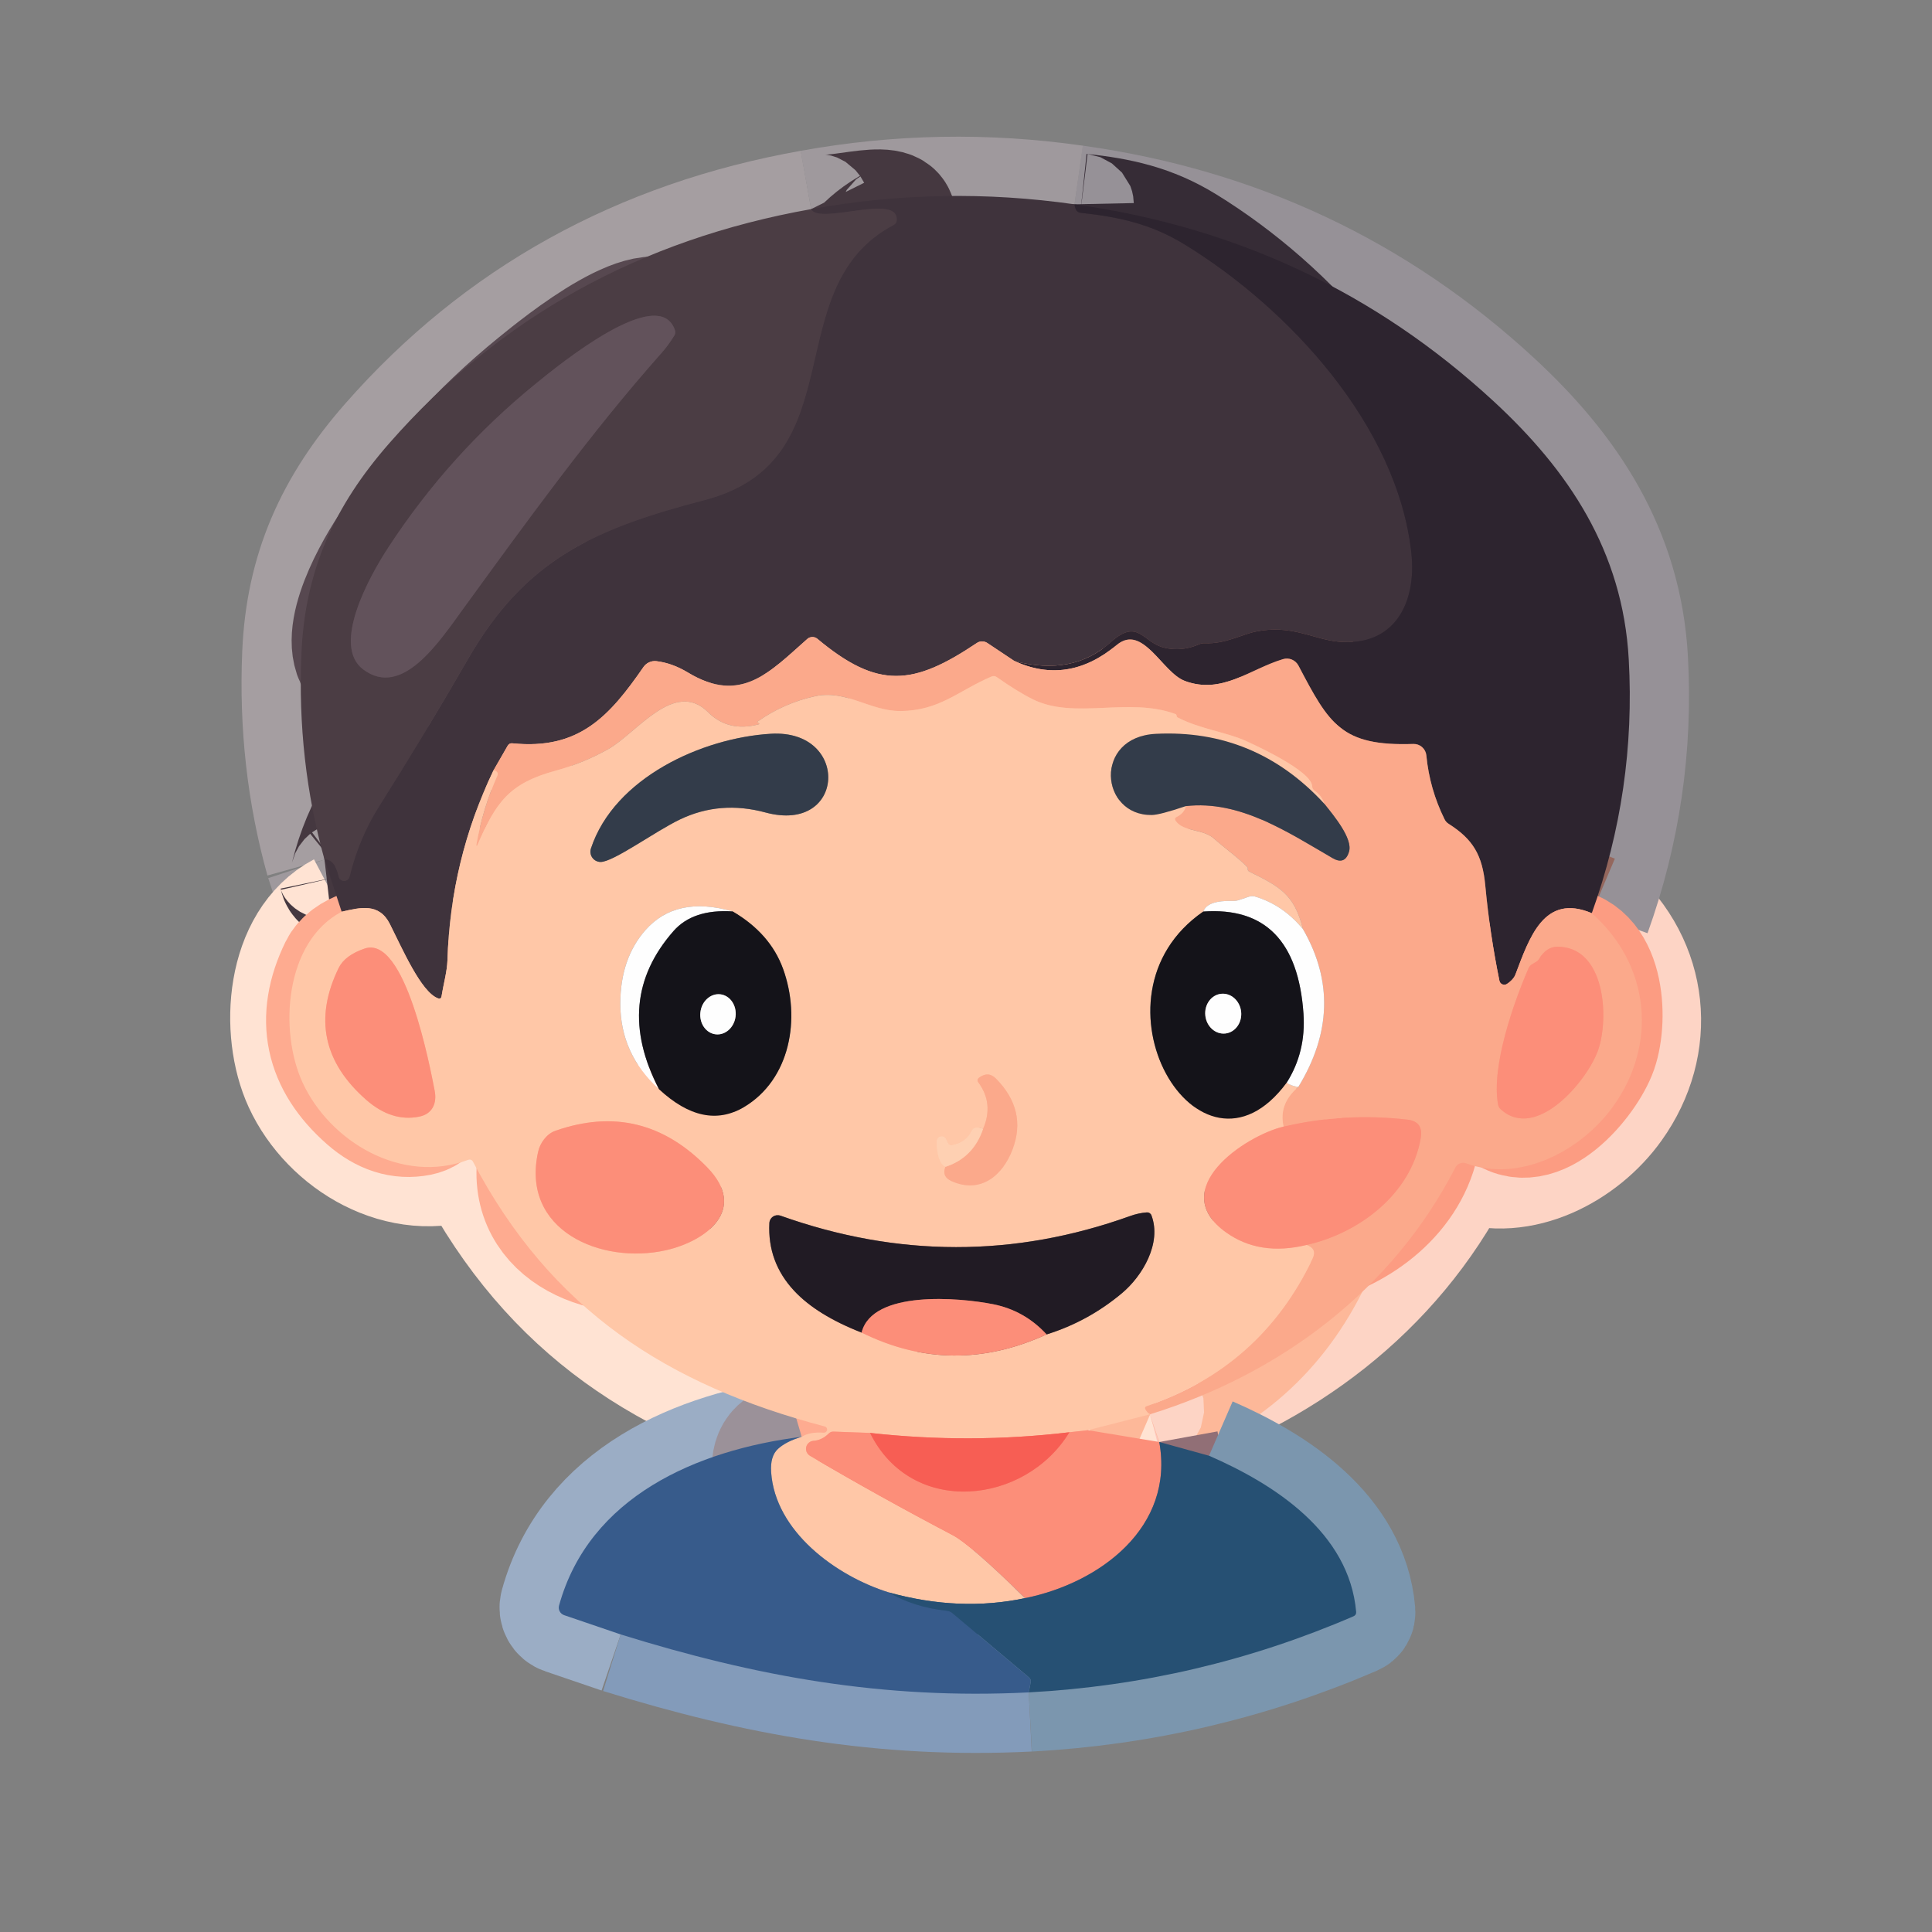 <svg width="53" height="53" viewBox="0 0 53 53" fill="none" xmlns="http://www.w3.org/2000/svg">
<rect x="0" y="0" width="53" height="53" fill="#808080" stroke="none"/>
<g id="Avatars">
<path id="Vector" d="M22.252 5.737C17.562 6.571 13.709 8.707 10.691 12.146C9.153 13.898 8.366 15.675 8.269 17.931C8.185 19.885 8.396 21.768 8.902 23.581" stroke="#A59EA1" stroke-width="3.25"/>
<path id="Vector_2" d="M8.902 23.581L9.373 25.011" stroke="#9F999D" stroke-width="3.25"/>
<path id="Vector_3" d="M9.372 25.011C7.806 25.838 7.65 28.285 8.301 29.699C9.046 31.314 11.018 32.504 12.848 31.816C12.871 31.808 12.896 31.808 12.919 31.817C12.942 31.825 12.961 31.842 12.972 31.863C15.12 35.944 18.31 37.996 22.626 39.132C22.647 39.137 22.665 39.15 22.677 39.168C22.688 39.186 22.693 39.208 22.689 39.229C22.686 39.251 22.674 39.27 22.657 39.283C22.64 39.297 22.618 39.304 22.597 39.303C22.343 39.284 22.142 39.322 21.992 39.415" stroke="#FFE3D3" stroke-width="3.25"/>
<path id="Vector_4" d="M21.993 39.415C19.111 39.777 16.162 41.059 15.337 44.041C15.321 44.096 15.327 44.154 15.354 44.204C15.38 44.254 15.425 44.291 15.478 44.309L17.027 44.837" stroke="#9BADC5" stroke-width="3.25"/>
<path id="Vector_5" d="M33.167 39.935L31.801 39.558" stroke="#92A7B9" stroke-width="3.25"/>
<path id="Vector_6" d="M31.802 39.557L29.849 39.234" stroke="#FDC6BC" stroke-width="3.25"/>
<path id="Vector_7" d="M29.849 39.234L31.553 38.797" stroke="#FFE3D3" stroke-width="3.25"/>
<path id="Vector_8" d="M31.553 38.797C35.128 37.689 38.198 35.391 39.927 32.026C39.953 31.975 39.998 31.935 40.051 31.914C40.105 31.893 40.164 31.892 40.218 31.912C41.706 32.462 43.395 31.555 44.259 30.344C45.474 28.646 45.27 26.467 43.667 25.052" stroke="#FDD4C5" stroke-width="3.25"/>
<path id="Vector_9" d="M43.667 25.051C44.476 22.8 44.814 20.479 44.681 18.087C44.517 15.116 43.023 12.903 40.984 11.018C37.748 8.028 33.913 6.224 29.477 5.605" stroke="#969197" stroke-width="3.25"/>
<path id="Vector_10" d="M29.477 5.605C27.058 5.259 24.649 5.303 22.251 5.737" stroke="#9F999D" stroke-width="3.25"/>
<path id="Vector_11" d="M29.478 5.605C29.479 5.652 29.493 5.701 29.519 5.753C29.529 5.776 29.546 5.796 29.567 5.81C29.588 5.825 29.612 5.834 29.637 5.837C30.695 5.949 31.587 6.144 32.512 6.715C35.365 8.468 38.337 11.678 38.718 15.173C38.867 16.544 38.248 17.753 36.709 17.602C36.011 17.534 35.432 17.125 34.447 17.326C34.074 17.402 33.597 17.672 33.056 17.645C33.003 17.642 32.952 17.652 32.902 17.672C32.581 17.813 32.26 17.845 31.938 17.768C31.342 17.627 31.228 16.934 30.464 17.622C29.774 18.244 28.896 18.414 27.829 18.134" stroke="#362C36" stroke-width="3.25"/>
<path id="Vector_12" d="M27.829 18.134L27.084 17.638C27.042 17.61 26.991 17.595 26.94 17.595C26.889 17.595 26.839 17.611 26.797 17.64C25.056 18.808 24.09 18.917 22.424 17.524C22.385 17.492 22.335 17.474 22.285 17.475C22.234 17.476 22.186 17.494 22.148 17.528C21.111 18.444 20.326 19.328 18.872 18.449C18.584 18.275 18.294 18.171 18.004 18.137C17.937 18.13 17.869 18.141 17.808 18.169C17.747 18.197 17.694 18.241 17.655 18.296C16.719 19.651 15.883 20.578 14.057 20.391C13.999 20.386 13.956 20.408 13.927 20.459L13.537 21.137" stroke="#9D6E64" stroke-width="3.25"/>
<path id="Vector_13" d="M13.536 21.137C12.751 22.773 12.331 24.508 12.275 26.342C12.265 26.654 12.163 27.011 12.114 27.325C12.105 27.388 12.07 27.408 12.012 27.385C11.55 27.211 11.037 26.025 10.694 25.346C10.4 24.764 9.891 24.892 9.373 25.011" stroke="#9F7D72" stroke-width="3.25"/>
<path id="Vector_14" d="M8.902 23.581C9.085 23.56 9.214 23.715 9.29 24.047C9.297 24.081 9.316 24.111 9.343 24.133C9.37 24.154 9.403 24.166 9.438 24.166C9.472 24.166 9.506 24.155 9.534 24.134C9.561 24.112 9.581 24.082 9.589 24.049C9.76 23.35 10.028 22.712 10.392 22.134C11.236 20.797 12.052 19.443 12.841 18.075C14.419 15.335 16.302 14.51 19.334 13.717C23.525 12.62 21.265 7.891 24.518 6.169C24.566 6.144 24.592 6.105 24.598 6.052C24.676 5.272 22.475 6.188 22.251 5.737" stroke="#453840" stroke-width="3.25"/>
<path id="Vector_15" d="M43.667 25.051C42.355 24.496 41.956 25.726 41.571 26.738C41.531 26.842 41.422 26.943 41.336 26.995C41.317 27.006 41.296 27.012 41.275 27.014C41.253 27.015 41.231 27.011 41.212 27.002C41.192 26.994 41.175 26.98 41.161 26.963C41.148 26.947 41.138 26.927 41.134 26.905C40.958 26.043 40.828 25.172 40.746 24.293C40.668 23.46 40.411 23.025 39.743 22.601C39.692 22.569 39.654 22.527 39.628 22.473C39.355 21.921 39.188 21.338 39.129 20.722C39.121 20.635 39.079 20.554 39.013 20.495C38.947 20.437 38.861 20.406 38.773 20.409C36.792 20.475 36.464 19.863 35.62 18.259C35.582 18.185 35.518 18.127 35.441 18.094C35.364 18.062 35.278 18.057 35.198 18.082C34.29 18.353 33.524 19.06 32.505 18.681C31.875 18.447 31.353 17.095 30.633 17.695C29.744 18.437 28.809 18.583 27.829 18.134" stroke="#94675D" stroke-width="3.25"/>
<path id="Vector_16" d="M36.333 22.053C35.07 20.68 33.529 20.04 31.708 20.131C29.988 20.217 30.179 22.378 31.597 22.358C31.744 22.356 32.056 22.274 32.533 22.113" stroke="#998279" stroke-width="3.25"/>
<path id="Vector_17" d="M35.746 25.492C35.381 25.047 34.943 24.748 34.432 24.595C34.375 24.579 34.319 24.58 34.263 24.598L33.986 24.691C33.934 24.708 33.881 24.716 33.827 24.715C33.354 24.701 33.081 24.798 33.01 25.006" stroke="#FFE3D3" stroke-width="3.25"/>
<path id="Vector_18" d="M33.01 25.006C29.624 27.339 32.898 32.947 35.297 29.701" stroke="#8A6D60" stroke-width="3.25"/>
<path id="Vector_19" d="M35.297 29.7C35.367 29.757 35.474 29.796 35.617 29.819" stroke="#FFE3D3" stroke-width="3.25"/>
<path id="Vector_20" d="M35.212 30.904C34.144 31.161 31.978 32.625 33.636 33.808C34.249 34.247 34.987 34.361 35.849 34.151" stroke="#FEAB90" stroke-width="3.25"/>
<path id="Vector_21" d="M29.848 39.234L29.336 39.291" stroke="#FEAB90" stroke-width="3.25"/>
<path id="Vector_22" d="M29.336 39.291C27.518 39.507 25.696 39.513 23.868 39.309" stroke="#FB937E" stroke-width="3.25"/>
<path id="Vector_23" d="M23.868 39.309L22.867 39.273C22.815 39.271 22.771 39.288 22.735 39.324C22.61 39.448 22.471 39.515 22.318 39.525C22.271 39.528 22.226 39.546 22.19 39.577C22.154 39.607 22.128 39.648 22.117 39.694C22.106 39.74 22.11 39.789 22.129 39.832C22.148 39.876 22.18 39.912 22.22 39.936C23.467 40.671 24.773 41.397 26.137 42.114C26.46 42.284 27.122 42.859 28.122 43.841" stroke="#FEAB90" stroke-width="3.25"/>
<path id="Vector_24" d="M28.123 43.841C26.923 44.096 25.676 44.043 24.38 43.684" stroke="#938C8D" stroke-width="3.25"/>
<path id="Vector_25" d="M24.38 43.684C22.934 43.232 21.263 42.011 21.154 40.383C21.135 40.093 21.197 39.881 21.341 39.748C21.491 39.61 21.708 39.499 21.993 39.415" stroke="#9B9199" stroke-width="3.25"/>
<path id="Vector_26" d="M31.553 38.797C31.502 38.775 31.458 38.731 31.423 38.666C31.398 38.621 31.41 38.59 31.458 38.573C33.545 37.867 35.062 36.519 36.008 34.53C36.099 34.338 36.036 34.223 35.849 34.151" stroke="#FDB899" stroke-width="3.25"/>
<path id="Vector_27" d="M35.849 34.151C37.294 33.826 38.711 32.749 38.974 31.225C39.028 30.92 38.908 30.751 38.617 30.716C37.476 30.582 36.341 30.645 35.212 30.905" stroke="#FC9C82" stroke-width="3.25"/>
<path id="Vector_28" d="M35.211 30.905C35.117 30.486 35.252 30.125 35.616 29.819" stroke="#FDB899" stroke-width="3.25"/>
<path id="Vector_29" d="M35.617 29.819C36.516 28.346 36.56 26.904 35.747 25.492" stroke="#FDD4C5" stroke-width="3.25"/>
<path id="Vector_30" d="M35.747 25.492C35.505 24.53 35.113 24.326 34.278 23.914C34.238 23.894 34.222 23.863 34.231 23.82C34.246 23.753 33.449 23.14 33.329 23.025C33.007 22.718 32.479 22.838 32.253 22.52C32.22 22.472 32.23 22.435 32.283 22.409C32.421 22.34 32.505 22.241 32.533 22.113" stroke="#FDB899" stroke-width="3.25"/>
<path id="Vector_31" d="M32.533 22.113C34.008 21.946 35.315 22.82 36.558 23.541C36.783 23.673 36.933 23.613 37.008 23.363C37.115 23.002 36.584 22.368 36.332 22.053" stroke="#97736B" stroke-width="3.25"/>
<path id="Vector_32" d="M36.331 22.053C36.287 21.906 36.197 21.785 36.063 21.691C36.021 21.662 35.999 21.621 35.996 21.567C35.979 21.145 34.41 20.43 34.152 20.315C33.648 20.089 32.912 19.996 32.304 19.681C32.293 19.674 32.285 19.666 32.282 19.655C32.28 19.649 32.279 19.643 32.279 19.637C32.275 19.61 32.264 19.593 32.244 19.587C30.953 19.115 29.483 19.747 28.344 19.189C28.062 19.05 27.728 18.845 27.343 18.574C27.298 18.543 27.25 18.538 27.199 18.56C26.282 18.951 25.779 19.499 24.698 19.505C23.867 19.509 23.213 18.914 22.368 19.098C21.8 19.22 21.273 19.451 20.788 19.79C20.775 19.797 20.775 19.807 20.787 19.817L20.821 19.847C20.834 19.858 20.832 19.865 20.816 19.869C20.261 20.018 19.799 19.908 19.428 19.54C18.502 18.616 17.465 20.115 16.682 20.553C16.228 20.808 15.748 21.004 15.244 21.142C13.97 21.486 13.604 22.005 13.092 23.192C13.092 23.194 13.091 23.196 13.09 23.197C13.088 23.199 13.087 23.2 13.085 23.201C13.084 23.201 13.082 23.202 13.08 23.202C13.079 23.202 13.077 23.202 13.075 23.201C13.073 23.201 13.072 23.2 13.07 23.199C13.069 23.198 13.068 23.196 13.067 23.195C13.066 23.193 13.066 23.192 13.066 23.19C13.065 23.188 13.066 23.186 13.066 23.184C13.184 22.514 13.377 21.879 13.643 21.28C13.666 21.228 13.654 21.186 13.607 21.153C13.588 21.139 13.564 21.134 13.536 21.137" stroke="#FDB899" stroke-width="3.25"/>
<path id="Vector_33" d="M23.868 39.309C25.01 41.626 28.127 41.28 29.336 39.291" stroke="#FA7667" stroke-width="3.25"/>
<path id="Vector_34" d="M31.801 39.558C32.225 41.888 30.186 43.422 28.122 43.841" stroke="#916F76" stroke-width="3.25"/>
<path id="Vector_35" d="M24.38 43.684C24.842 43.956 25.376 44.124 25.983 44.189C26.035 44.195 26.084 44.216 26.124 44.249L28.227 46.017C28.269 46.052 28.285 46.097 28.274 46.152L28.222 46.427" stroke="#2F567F" stroke-width="3.25"/>
<path id="Vector_36" d="M28.221 46.426C24.229 46.626 20.74 45.991 17.027 44.837" stroke="#839BBA" stroke-width="3.25"/>
<path id="Vector_37" d="M35.296 29.701C35.652 29.14 35.805 28.51 35.758 27.809C35.621 25.82 34.705 24.886 33.01 25.006" stroke="#89898C" stroke-width="3.25"/>
<path id="Vector_38" d="M33.167 39.935C34.956 40.713 37.012 42.036 37.202 44.218C37.206 44.276 37.182 44.316 37.129 44.339C34.289 45.564 31.32 46.26 28.221 46.427" stroke="#7B96AE" stroke-width="3.25"/>
<path id="Vector_39" d="M9.958 18.36C11.031 19.175 12.056 17.594 12.713 16.692C14.439 14.32 16.194 11.884 18.142 9.689C18.267 9.55 18.386 9.388 18.5 9.203C18.512 9.182 18.52 9.159 18.523 9.135C18.527 9.111 18.524 9.087 18.517 9.063C18.087 7.753 15.313 10.025 14.707 10.518C13.123 11.803 11.77 13.306 10.648 15.025C10.111 15.846 9.099 17.705 9.958 18.36Z" stroke="#574850" stroke-width="3.25"/>
<path id="Vector_40" d="M42.143 26.384L42.026 26.454C41.985 26.478 41.953 26.515 41.934 26.558C41.535 27.474 40.902 29.25 41.097 30.303C41.106 30.354 41.13 30.397 41.168 30.43C42.148 31.322 43.552 29.637 43.841 28.808C44.148 27.926 44.04 25.973 42.725 25.971C42.522 25.971 42.353 26.084 42.218 26.309C42.2 26.34 42.174 26.366 42.143 26.384Z" stroke="#FC9C82" stroke-width="3.25"/>
<path id="Vector_41" d="M16.471 23.646C16.82 23.654 17.972 22.804 18.66 22.477C19.393 22.127 20.173 22.064 21.001 22.289C23.206 22.885 23.33 20.001 21.149 20.129C19.258 20.241 16.851 21.338 16.211 23.277C16.197 23.319 16.193 23.363 16.2 23.406C16.206 23.45 16.223 23.491 16.248 23.527C16.273 23.562 16.306 23.592 16.345 23.613C16.384 23.633 16.427 23.645 16.471 23.646Z" stroke="#998279" stroke-width="3.25"/>
<path id="Vector_42" d="M18.077 29.879C18.898 30.641 19.674 30.805 20.406 30.372C21.68 29.614 21.977 27.939 21.481 26.576C21.245 25.928 20.784 25.404 20.099 25.003" stroke="#8A6D60" stroke-width="3.25"/>
<path id="Vector_43" d="M20.098 25.003C19.066 24.706 18.268 24.878 17.704 25.518C17.246 26.04 17.017 26.713 17.017 27.536C17.017 28.454 17.37 29.235 18.076 29.879" stroke="#FFE3D3" stroke-width="3.25"/>
<path id="Vector_44" d="M20.099 25.003C19.374 24.956 18.833 25.136 18.477 25.541C17.365 26.805 17.232 28.251 18.077 29.879" stroke="#89898C" stroke-width="3.25"/>
<path id="Vector_45" d="M10.047 30.172C10.512 30.579 10.995 30.733 11.497 30.633C11.863 30.562 11.992 30.263 11.924 29.92C11.797 29.275 11.118 25.638 10.002 26.022C9.64 26.146 9.403 26.324 9.29 26.555C8.618 27.935 8.871 29.141 10.047 30.172Z" stroke="#FEAB90" stroke-width="3.25"/>
<path id="Vector_46" d="M26.968 30.97C26.914 30.939 26.849 30.927 26.772 30.932C26.719 30.937 26.681 30.963 26.658 31.01C26.552 31.23 26.373 31.364 26.12 31.41C26.067 31.421 26.029 31.402 26.006 31.353L25.956 31.249C25.943 31.221 25.921 31.197 25.892 31.183C25.864 31.17 25.831 31.166 25.801 31.174C25.77 31.181 25.742 31.199 25.723 31.224C25.704 31.25 25.694 31.281 25.695 31.313C25.701 31.695 25.781 31.927 25.935 32.01" stroke="#FFCCAD" stroke-width="3.25"/>
<path id="Vector_47" d="M25.935 32.01C25.864 32.189 25.921 32.319 26.104 32.402C26.895 32.756 27.506 32.257 27.779 31.527C28.047 30.814 27.894 30.168 27.322 29.589C27.179 29.444 27.021 29.438 26.848 29.572C26.831 29.585 26.82 29.604 26.817 29.624C26.814 29.645 26.819 29.666 26.832 29.683C27.124 30.075 27.17 30.504 26.968 30.97" stroke="#FDB899" stroke-width="3.25"/>
<path id="Vector_48" d="M25.935 32.01C26.446 31.844 26.79 31.497 26.969 30.97" stroke="#FDBD9F" stroke-width="3.25"/>
<path id="Vector_49" d="M14.765 31.587C14.272 33.761 16.499 34.697 18.268 34.297C19.347 34.054 20.538 33.197 19.404 32.027C18.212 30.799 16.823 30.463 15.234 31.021C14.992 31.106 14.817 31.358 14.765 31.587Z" stroke="#FEAB90" stroke-width="3.25"/>
<path id="Vector_50" d="M23.636 36.556C25.297 37.378 26.989 37.395 28.71 36.606" stroke="#FEAB90" stroke-width="3.25"/>
<path id="Vector_51" d="M28.711 36.607C29.47 36.371 30.158 35.995 30.774 35.479C31.34 35.008 31.876 34.104 31.587 33.339C31.578 33.314 31.56 33.293 31.538 33.279C31.515 33.264 31.488 33.258 31.462 33.259C31.306 33.271 31.155 33.304 31.008 33.357C27.83 34.5 24.631 34.497 21.411 33.349C21.377 33.337 21.341 33.333 21.306 33.337C21.27 33.342 21.236 33.354 21.207 33.374C21.177 33.394 21.152 33.421 21.135 33.452C21.117 33.483 21.107 33.518 21.106 33.553C21.07 34.268 21.298 34.889 21.79 35.414C22.202 35.855 22.818 36.236 23.636 36.556" stroke="#907166" stroke-width="3.25"/>
<path id="Vector_52" d="M28.71 36.607C28.306 36.168 27.817 35.892 27.241 35.778C26.315 35.594 23.927 35.386 23.636 36.556" stroke="#8F554F" stroke-width="3.25"/>
<path id="Vector_53" d="M33.612 28.352C33.742 28.339 33.862 28.269 33.944 28.157C34.025 28.046 34.063 27.902 34.048 27.757C34.034 27.613 33.968 27.48 33.865 27.387C33.763 27.294 33.632 27.249 33.502 27.262C33.371 27.276 33.252 27.346 33.17 27.457C33.088 27.569 33.051 27.713 33.065 27.857C33.08 28.002 33.146 28.135 33.248 28.228C33.351 28.321 33.482 28.365 33.612 28.352Z" stroke="#89898C" stroke-width="3.25"/>
<path id="Vector_54" d="M19.632 28.374C19.695 28.381 19.76 28.375 19.822 28.354C19.884 28.333 19.941 28.299 19.992 28.253C20.043 28.208 20.086 28.151 20.118 28.088C20.15 28.024 20.171 27.954 20.179 27.882C20.196 27.736 20.162 27.591 20.083 27.477C20.005 27.364 19.889 27.292 19.761 27.277C19.698 27.269 19.633 27.276 19.572 27.297C19.51 27.317 19.452 27.352 19.401 27.397C19.35 27.443 19.308 27.499 19.275 27.563C19.243 27.627 19.223 27.697 19.214 27.769C19.197 27.914 19.231 28.06 19.31 28.173C19.388 28.287 19.504 28.359 19.632 28.374Z" stroke="#89898C" stroke-width="3.25"/>
<path id="Vector_55" d="M29.477 5.605C29.479 5.652 29.492 5.701 29.518 5.753C29.529 5.776 29.546 5.796 29.566 5.81C29.587 5.825 29.611 5.834 29.637 5.837C30.695 5.949 31.587 6.144 32.511 6.715C35.365 8.468 38.337 11.678 38.717 15.173C38.867 16.544 38.248 17.753 36.709 17.602C36.01 17.534 35.431 17.125 34.447 17.326C34.073 17.402 33.597 17.672 33.056 17.645C33.003 17.642 32.951 17.652 32.901 17.672C32.581 17.813 32.26 17.845 31.938 17.768C31.341 17.627 31.228 16.934 30.464 17.622C29.774 18.244 28.895 18.414 27.828 18.134L27.084 17.638C27.041 17.61 26.991 17.595 26.939 17.595C26.888 17.595 26.838 17.611 26.796 17.64C25.056 18.808 24.089 18.917 22.423 17.524C22.384 17.492 22.335 17.474 22.284 17.475C22.234 17.475 22.185 17.494 22.147 17.528C21.11 18.444 20.326 19.328 18.871 18.449C18.583 18.275 18.294 18.171 18.003 18.137C17.936 18.13 17.869 18.141 17.807 18.169C17.746 18.197 17.693 18.241 17.654 18.296C16.718 19.651 15.883 20.578 14.056 20.391C13.999 20.385 13.956 20.408 13.926 20.459L13.536 21.137C12.751 22.773 12.331 24.508 12.275 26.342C12.265 26.654 12.163 27.011 12.114 27.325C12.105 27.388 12.07 27.408 12.012 27.385C11.55 27.211 11.037 26.025 10.694 25.346C10.4 24.764 9.891 24.892 9.373 25.011L8.902 23.581C9.085 23.56 9.214 23.716 9.29 24.047C9.297 24.081 9.316 24.111 9.343 24.133C9.37 24.154 9.403 24.166 9.438 24.166C9.472 24.167 9.506 24.155 9.534 24.134C9.561 24.112 9.581 24.082 9.589 24.049C9.76 23.35 10.028 22.712 10.392 22.134C11.236 20.797 12.052 19.444 12.841 18.075C14.419 15.335 16.302 14.51 19.334 13.717C23.525 12.62 21.265 7.891 24.518 6.169C24.566 6.144 24.592 6.105 24.598 6.052C24.676 5.272 22.475 6.188 22.251 5.737C24.65 5.303 27.058 5.259 29.477 5.605Z" fill="#3F333C"/>
<path id="Vector_56" d="M29.478 5.605C33.913 6.224 37.749 8.028 40.985 11.018C43.024 12.903 44.517 15.116 44.681 18.087C44.815 20.479 44.477 22.8 43.667 25.051C42.355 24.496 41.956 25.726 41.571 26.738C41.531 26.842 41.422 26.943 41.336 26.995C41.317 27.006 41.296 27.012 41.275 27.014C41.253 27.015 41.231 27.011 41.212 27.002C41.192 26.994 41.175 26.98 41.161 26.963C41.148 26.947 41.138 26.927 41.134 26.905C40.958 26.043 40.828 25.172 40.746 24.293C40.668 23.46 40.411 23.025 39.743 22.601C39.692 22.569 39.654 22.527 39.628 22.473C39.355 21.921 39.188 21.338 39.129 20.722C39.121 20.635 39.079 20.554 39.013 20.495C38.947 20.437 38.861 20.406 38.773 20.409C36.792 20.475 36.464 19.863 35.62 18.259C35.582 18.185 35.518 18.127 35.441 18.094C35.364 18.062 35.278 18.057 35.198 18.082C34.29 18.353 33.524 19.06 32.505 18.681C31.875 18.447 31.353 17.095 30.633 17.695C29.744 18.437 28.809 18.583 27.829 18.134C28.896 18.414 29.774 18.244 30.464 17.622C31.228 16.934 31.342 17.627 31.938 17.768C32.26 17.845 32.581 17.813 32.902 17.672C32.952 17.652 33.003 17.642 33.056 17.645C33.597 17.672 34.074 17.402 34.447 17.326C35.432 17.125 36.011 17.534 36.709 17.602C38.248 17.753 38.867 16.544 38.718 15.173C38.337 11.678 35.365 8.468 32.512 6.715C31.587 6.144 30.695 5.949 29.637 5.837C29.612 5.834 29.588 5.825 29.567 5.81C29.546 5.796 29.529 5.776 29.519 5.753C29.493 5.701 29.479 5.652 29.478 5.605Z" fill="#2D242F"/>
<path id="Vector_57" d="M22.252 5.737C22.476 6.188 24.676 5.272 24.598 6.052C24.593 6.105 24.566 6.144 24.519 6.169C21.265 7.891 23.526 12.62 19.335 13.717C16.303 14.51 14.419 15.335 12.841 18.075C12.053 19.443 11.236 20.797 10.392 22.134C10.028 22.712 9.761 23.35 9.59 24.049C9.581 24.082 9.562 24.112 9.534 24.134C9.507 24.155 9.473 24.166 9.438 24.166C9.404 24.166 9.37 24.154 9.343 24.133C9.317 24.111 9.298 24.081 9.291 24.047C9.215 23.715 9.085 23.56 8.902 23.581C8.396 21.768 8.185 19.885 8.269 17.93C8.366 15.675 9.153 13.897 10.691 12.146C13.709 8.707 17.562 6.571 22.252 5.737ZM9.959 18.36C11.031 19.175 12.056 17.594 12.713 16.692C14.439 14.32 16.194 11.884 18.142 9.689C18.267 9.55 18.386 9.388 18.5 9.203C18.512 9.182 18.52 9.159 18.524 9.135C18.527 9.111 18.525 9.086 18.517 9.063C18.087 7.753 15.313 10.025 14.707 10.517C13.123 11.803 11.77 13.306 10.648 15.025C10.111 15.846 9.099 17.705 9.959 18.36Z" fill="#4B3D44"/>
<path id="Vector_58" d="M9.958 18.36C9.099 17.705 10.111 15.846 10.648 15.025C11.77 13.306 13.123 11.803 14.707 10.518C15.313 10.025 18.087 7.753 18.517 9.063C18.524 9.087 18.527 9.111 18.523 9.135C18.52 9.159 18.512 9.182 18.5 9.203C18.386 9.388 18.267 9.55 18.142 9.689C16.194 11.884 14.439 14.32 12.713 16.692C12.056 17.594 11.031 19.175 9.958 18.36Z" fill="#62525B"/>
<path id="Vector_59" d="M27.828 18.134C28.808 18.583 29.743 18.437 30.632 17.695C31.352 17.095 31.874 18.447 32.504 18.681C33.523 19.06 34.289 18.353 35.197 18.082C35.277 18.058 35.363 18.062 35.44 18.094C35.517 18.127 35.581 18.185 35.62 18.259C36.463 19.863 36.791 20.475 38.772 20.409C38.86 20.406 38.946 20.437 39.012 20.496C39.078 20.554 39.12 20.635 39.128 20.722C39.188 21.338 39.354 21.921 39.627 22.473C39.653 22.527 39.691 22.57 39.742 22.601C40.41 23.025 40.667 23.46 40.745 24.293C40.827 25.172 40.957 26.043 41.133 26.905C41.137 26.927 41.147 26.947 41.16 26.963C41.174 26.98 41.191 26.994 41.211 27.002C41.23 27.011 41.252 27.015 41.274 27.014C41.295 27.012 41.316 27.006 41.335 26.995C41.421 26.943 41.53 26.842 41.57 26.738C41.955 25.726 42.353 24.496 43.666 25.051C45.269 26.467 45.474 28.646 44.258 30.344C43.394 31.555 41.705 32.461 40.217 31.912C40.163 31.892 40.104 31.893 40.05 31.914C39.997 31.935 39.952 31.975 39.926 32.026C38.197 35.391 35.127 37.689 31.552 38.797C31.501 38.775 31.458 38.731 31.422 38.666C31.397 38.621 31.409 38.59 31.458 38.573C33.544 37.867 35.061 36.519 36.008 34.53C36.099 34.338 36.035 34.223 35.849 34.151C37.293 33.826 38.71 32.749 38.974 31.225C39.027 30.92 38.907 30.751 38.616 30.716C37.475 30.582 36.34 30.645 35.212 30.905C35.117 30.486 35.252 30.125 35.616 29.819C36.516 28.346 36.559 26.903 35.746 25.492C35.504 24.53 35.112 24.327 34.277 23.914C34.237 23.894 34.221 23.863 34.23 23.82C34.245 23.753 33.449 23.14 33.328 23.025C33.007 22.718 32.478 22.838 32.252 22.52C32.219 22.472 32.229 22.435 32.282 22.409C32.42 22.34 32.504 22.241 32.532 22.113C34.008 21.946 35.314 22.82 36.557 23.542C36.782 23.673 36.932 23.613 37.007 23.363C37.114 23.002 36.583 22.369 36.331 22.053C36.287 21.906 36.197 21.785 36.063 21.691C36.021 21.662 35.999 21.62 35.996 21.567C35.979 21.145 34.41 20.43 34.152 20.314C33.648 20.089 32.912 19.996 32.304 19.681C32.293 19.674 32.285 19.666 32.282 19.655C32.28 19.649 32.279 19.643 32.279 19.637C32.275 19.61 32.264 19.593 32.244 19.587C30.953 19.115 29.483 19.747 28.344 19.188C28.062 19.05 27.728 18.845 27.343 18.574C27.298 18.543 27.25 18.538 27.199 18.559C26.282 18.951 25.779 19.499 24.698 19.505C23.867 19.509 23.213 18.914 22.368 19.097C21.8 19.22 21.273 19.451 20.788 19.79C20.775 19.797 20.775 19.806 20.787 19.817L20.821 19.846C20.834 19.857 20.832 19.865 20.816 19.869C20.261 20.018 19.799 19.908 19.428 19.539C18.502 18.616 17.465 20.115 16.682 20.553C16.228 20.808 15.748 21.004 15.244 21.142C13.97 21.486 13.604 22.005 13.092 23.192C13.092 23.194 13.091 23.196 13.09 23.197C13.088 23.198 13.087 23.2 13.085 23.2C13.084 23.201 13.082 23.202 13.08 23.202C13.079 23.202 13.077 23.202 13.075 23.201C13.073 23.201 13.072 23.2 13.07 23.199C13.069 23.198 13.068 23.196 13.067 23.195C13.066 23.193 13.066 23.191 13.066 23.19C13.065 23.188 13.066 23.186 13.066 23.184C13.184 22.514 13.377 21.879 13.643 21.28C13.666 21.228 13.654 21.186 13.607 21.153C13.588 21.139 13.564 21.134 13.536 21.137L13.926 20.459C13.955 20.408 13.998 20.386 14.056 20.391C15.882 20.578 16.718 19.651 17.654 18.296C17.692 18.241 17.745 18.197 17.807 18.169C17.868 18.141 17.936 18.13 18.003 18.137C18.293 18.171 18.582 18.275 18.871 18.449C20.325 19.328 21.11 18.444 22.147 17.528C22.184 17.494 22.233 17.476 22.284 17.475C22.334 17.474 22.384 17.492 22.423 17.524C24.088 18.917 25.055 18.808 26.796 17.64C26.838 17.611 26.888 17.595 26.939 17.595C26.99 17.595 27.041 17.61 27.083 17.638L27.828 18.134ZM42.142 26.384L42.025 26.454C41.984 26.478 41.952 26.515 41.933 26.558C41.535 27.474 40.901 29.25 41.096 30.303C41.105 30.354 41.129 30.397 41.167 30.43C42.147 31.322 43.551 29.637 43.84 28.808C44.148 27.926 44.039 25.973 42.724 25.971C42.522 25.971 42.352 26.084 42.217 26.309C42.199 26.34 42.173 26.366 42.142 26.384Z" fill="#FBA98B"/>
<path id="Vector_60" d="M36.331 22.053C35.069 20.681 33.527 20.04 31.706 20.131C29.987 20.217 30.177 22.378 31.596 22.359C31.742 22.357 32.054 22.275 32.532 22.113C32.504 22.241 32.42 22.34 32.282 22.409C32.228 22.435 32.219 22.472 32.252 22.52C32.478 22.838 33.006 22.718 33.328 23.025C33.448 23.14 34.245 23.753 34.23 23.82C34.221 23.863 34.237 23.895 34.277 23.914C35.112 24.327 35.504 24.53 35.746 25.492C35.381 25.047 34.943 24.748 34.431 24.595C34.375 24.579 34.319 24.58 34.263 24.598L33.986 24.691C33.934 24.708 33.881 24.716 33.827 24.715C33.354 24.701 33.081 24.798 33.01 25.006C29.623 27.34 32.898 32.947 35.296 29.701C35.366 29.757 35.473 29.797 35.616 29.819C35.252 30.125 35.117 30.487 35.212 30.905C34.144 31.162 31.978 32.626 33.635 33.809C34.248 34.247 34.986 34.362 35.849 34.151C36.035 34.223 36.099 34.338 36.008 34.53C35.061 36.519 33.544 37.867 31.458 38.573C31.409 38.59 31.397 38.621 31.422 38.666C31.458 38.731 31.501 38.775 31.552 38.797L29.847 39.234L29.335 39.291C27.518 39.507 25.695 39.513 23.867 39.309L22.866 39.273C22.814 39.271 22.77 39.288 22.735 39.324C22.609 39.449 22.47 39.516 22.317 39.525C22.27 39.529 22.225 39.547 22.189 39.577C22.153 39.608 22.127 39.649 22.116 39.695C22.105 39.741 22.11 39.789 22.128 39.833C22.147 39.876 22.179 39.913 22.22 39.937C23.466 40.671 24.772 41.397 26.136 42.114C26.46 42.284 27.122 42.86 28.122 43.841C26.922 44.096 25.675 44.043 24.379 43.684C22.933 43.232 21.262 42.012 21.154 40.383C21.134 40.093 21.196 39.881 21.34 39.748C21.49 39.61 21.707 39.499 21.992 39.415C22.142 39.322 22.343 39.284 22.597 39.303C22.618 39.304 22.64 39.297 22.657 39.284C22.674 39.27 22.686 39.251 22.689 39.229C22.693 39.208 22.688 39.186 22.677 39.168C22.665 39.15 22.647 39.137 22.626 39.132C18.31 37.996 15.12 35.944 12.972 31.863C12.961 31.842 12.942 31.825 12.919 31.817C12.896 31.808 12.871 31.808 12.848 31.816C11.018 32.504 9.046 31.314 8.301 29.699C7.65 28.285 7.806 25.838 9.372 25.011C9.891 24.892 10.399 24.764 10.694 25.346C11.036 26.025 11.55 27.211 12.011 27.385C12.07 27.408 12.104 27.388 12.114 27.325C12.162 27.011 12.265 26.654 12.275 26.342C12.33 24.508 12.75 22.773 13.536 21.137C13.564 21.134 13.588 21.139 13.607 21.153C13.654 21.186 13.666 21.228 13.643 21.28C13.376 21.879 13.184 22.514 13.066 23.184C13.066 23.186 13.065 23.188 13.065 23.19C13.066 23.192 13.066 23.193 13.067 23.195C13.068 23.196 13.069 23.198 13.07 23.199C13.072 23.2 13.073 23.201 13.075 23.201C13.077 23.202 13.078 23.202 13.08 23.202C13.082 23.202 13.084 23.201 13.085 23.201C13.087 23.2 13.088 23.199 13.089 23.197C13.091 23.196 13.091 23.194 13.092 23.192C13.604 22.005 13.97 21.486 15.243 21.142C15.748 21.004 16.228 20.808 16.682 20.553C17.465 20.115 18.502 18.616 19.428 19.54C19.798 19.908 20.261 20.018 20.816 19.869C20.832 19.865 20.834 19.858 20.82 19.847L20.786 19.817C20.774 19.807 20.775 19.797 20.788 19.79C21.273 19.451 21.8 19.22 22.367 19.098C23.212 18.914 23.867 19.509 24.698 19.505C25.778 19.499 26.282 18.951 27.199 18.56C27.25 18.538 27.298 18.543 27.343 18.574C27.728 18.845 28.061 19.05 28.344 19.189C29.483 19.747 30.952 19.115 32.244 19.587C32.264 19.593 32.275 19.61 32.278 19.637C32.278 19.643 32.279 19.649 32.282 19.655C32.285 19.666 32.292 19.674 32.304 19.681C32.912 19.996 33.648 20.089 34.152 20.315C34.41 20.43 35.978 21.145 35.996 21.567C35.998 21.621 36.021 21.662 36.063 21.691C36.197 21.785 36.287 21.906 36.331 22.053ZM16.47 23.646C16.82 23.654 17.972 22.804 18.659 22.477C19.393 22.128 20.173 22.065 21.001 22.289C23.206 22.885 23.329 20.001 21.149 20.129C19.257 20.241 16.851 21.338 16.21 23.277C16.197 23.319 16.193 23.363 16.199 23.406C16.206 23.45 16.222 23.491 16.248 23.527C16.273 23.563 16.306 23.592 16.345 23.613C16.384 23.634 16.427 23.645 16.47 23.646ZM18.076 29.879C18.897 30.641 19.673 30.805 20.404 30.372C21.678 29.614 21.976 27.939 21.48 26.576C21.244 25.928 20.783 25.404 20.097 25.003C19.065 24.706 18.267 24.878 17.704 25.518C17.245 26.04 17.016 26.713 17.016 27.536C17.016 28.454 17.369 29.235 18.076 29.879ZM10.047 30.172C10.511 30.579 10.995 30.733 11.496 30.633C11.862 30.562 11.992 30.263 11.924 29.92C11.797 29.275 11.118 25.638 10.001 26.022C9.639 26.146 9.402 26.324 9.289 26.555C8.618 27.935 8.87 29.141 10.047 30.172ZM26.968 30.97C26.914 30.939 26.848 30.927 26.771 30.932C26.718 30.937 26.68 30.963 26.657 31.01C26.551 31.23 26.372 31.364 26.12 31.41C26.067 31.421 26.029 31.402 26.006 31.353L25.956 31.249C25.942 31.221 25.92 31.197 25.892 31.183C25.863 31.17 25.831 31.166 25.8 31.174C25.769 31.181 25.742 31.199 25.723 31.224C25.703 31.25 25.693 31.281 25.694 31.313C25.7 31.695 25.78 31.927 25.934 32.01C25.864 32.188 25.92 32.319 26.103 32.401C26.895 32.756 27.506 32.257 27.779 31.527C28.046 30.814 27.894 30.168 27.322 29.588C27.179 29.443 27.021 29.438 26.848 29.572C26.831 29.585 26.82 29.604 26.817 29.624C26.814 29.645 26.819 29.666 26.831 29.683C27.124 30.075 27.169 30.504 26.968 30.97ZM14.764 31.587C14.272 33.761 16.498 34.697 18.268 34.298C19.347 34.054 20.538 33.198 19.404 32.028C18.212 30.799 16.822 30.464 15.234 31.022C14.992 31.106 14.816 31.358 14.764 31.587ZM23.635 36.556C25.297 37.379 26.988 37.396 28.71 36.607C29.469 36.371 30.157 35.995 30.774 35.479C31.339 35.008 31.875 34.104 31.586 33.339C31.577 33.314 31.559 33.293 31.537 33.279C31.515 33.264 31.488 33.258 31.461 33.259C31.305 33.271 31.154 33.304 31.008 33.357C27.829 34.5 24.63 34.497 21.41 33.349C21.377 33.337 21.341 33.333 21.305 33.337C21.27 33.342 21.236 33.355 21.206 33.374C21.177 33.394 21.152 33.421 21.134 33.452C21.117 33.483 21.107 33.518 21.105 33.553C21.069 34.269 21.297 34.889 21.789 35.414C22.202 35.855 22.817 36.236 23.635 36.556Z" fill="#FFC7A7"/>
<path id="Vector_61" d="M16.471 23.646C16.427 23.645 16.384 23.633 16.345 23.613C16.306 23.592 16.273 23.562 16.248 23.527C16.223 23.491 16.206 23.45 16.2 23.406C16.193 23.363 16.197 23.319 16.211 23.277C16.851 21.338 19.258 20.241 21.149 20.129C23.33 20.001 23.206 22.885 21.001 22.289C20.173 22.064 19.393 22.127 18.66 22.477C17.972 22.804 16.82 23.654 16.471 23.646Z" fill="#333C4A"/>
<path id="Vector_62" d="M36.333 22.053C36.584 22.368 37.116 23.002 37.008 23.363C36.934 23.613 36.784 23.672 36.558 23.541C35.315 22.82 34.009 21.946 32.533 22.113C32.056 22.274 31.744 22.356 31.597 22.358C30.179 22.378 29.988 20.217 31.708 20.131C33.529 20.04 35.07 20.68 36.333 22.053Z" fill="#333C4A"/>
<path id="Vector_63" d="M35.746 25.492C36.559 26.904 36.516 28.346 35.616 29.819C35.473 29.797 35.367 29.757 35.296 29.701C35.652 29.141 35.805 28.51 35.758 27.809C35.621 25.82 34.705 24.886 33.01 25.006C33.081 24.798 33.354 24.701 33.827 24.715C33.881 24.716 33.934 24.708 33.986 24.691L34.263 24.598C34.319 24.58 34.375 24.579 34.432 24.595C34.943 24.748 35.381 25.047 35.746 25.492Z" fill="#FEFEFE"/>
<path id="Vector_64" d="M20.098 25.003C19.373 24.956 18.833 25.135 18.476 25.541C17.365 26.805 17.232 28.251 18.076 29.879C17.37 29.235 17.017 28.454 17.017 27.536C17.017 26.713 17.246 26.04 17.704 25.518C18.268 24.878 19.066 24.706 20.098 25.003Z" fill="#FEFEFE"/>
<path id="Vector_65" d="M35.297 29.701C32.898 32.947 29.624 27.339 33.01 25.006C34.706 24.886 35.622 25.82 35.758 27.809C35.806 28.51 35.652 29.14 35.297 29.701ZM33.612 28.352C33.742 28.339 33.861 28.269 33.943 28.157C34.025 28.046 34.062 27.902 34.048 27.758C34.033 27.613 33.967 27.48 33.865 27.387C33.762 27.294 33.631 27.249 33.501 27.263C33.37 27.276 33.251 27.346 33.17 27.457C33.088 27.569 33.05 27.713 33.065 27.857C33.079 28.002 33.145 28.135 33.248 28.228C33.35 28.321 33.481 28.365 33.612 28.352Z" fill="#141319"/>
<path id="Vector_66" d="M20.099 25.003C20.784 25.404 21.245 25.928 21.481 26.576C21.977 27.939 21.68 29.615 20.406 30.372C19.674 30.805 18.898 30.641 18.077 29.879C17.232 28.251 17.365 26.805 18.477 25.541C18.833 25.136 19.374 24.956 20.099 25.003ZM19.633 28.374C19.696 28.382 19.76 28.375 19.822 28.354C19.884 28.333 19.942 28.299 19.993 28.253C20.044 28.208 20.086 28.151 20.118 28.088C20.15 28.024 20.171 27.954 20.18 27.882C20.197 27.737 20.162 27.591 20.084 27.477C20.006 27.364 19.89 27.292 19.762 27.277C19.698 27.269 19.634 27.276 19.572 27.297C19.51 27.317 19.452 27.352 19.401 27.397C19.351 27.443 19.308 27.499 19.276 27.563C19.244 27.627 19.223 27.697 19.215 27.769C19.197 27.914 19.232 28.06 19.31 28.173C19.389 28.287 19.505 28.359 19.633 28.374Z" fill="#141319"/>
<path id="Vector_67" d="M10.047 30.172C8.871 29.141 8.618 27.935 9.29 26.555C9.403 26.324 9.64 26.146 10.002 26.022C11.118 25.638 11.797 29.275 11.924 29.92C11.992 30.263 11.863 30.562 11.497 30.633C10.995 30.733 10.512 30.579 10.047 30.172Z" fill="#FC8E79"/>
<path id="Vector_68" d="M42.218 26.309C42.353 26.084 42.522 25.971 42.725 25.971C44.04 25.973 44.148 27.926 43.841 28.808C43.552 29.637 42.148 31.322 41.168 30.43C41.13 30.397 41.106 30.354 41.097 30.303C40.902 29.25 41.535 27.474 41.934 26.558C41.953 26.515 41.985 26.478 42.026 26.454L42.143 26.384C42.174 26.366 42.2 26.34 42.218 26.309Z" fill="#FC8E79"/>
<path id="Vector_69" d="M19.214 27.768C19.178 28.071 19.365 28.343 19.632 28.374C19.898 28.405 20.143 28.185 20.179 27.882C20.214 27.579 20.027 27.308 19.761 27.276C19.494 27.245 19.249 27.465 19.214 27.768Z" fill="#FEFEFE"/>
<path id="Vector_70" d="M33.065 27.857C33.095 28.158 33.34 28.38 33.612 28.352C33.883 28.324 34.078 28.058 34.048 27.757C34.017 27.456 33.772 27.235 33.501 27.262C33.23 27.29 33.034 27.556 33.065 27.857Z" fill="#FEFEFE"/>
<path id="Vector_71" d="M25.935 32.01C26.445 31.844 26.789 31.497 26.968 30.97C27.17 30.504 27.124 30.075 26.832 29.683C26.819 29.666 26.814 29.645 26.817 29.624C26.82 29.604 26.831 29.585 26.848 29.572C27.021 29.438 27.179 29.444 27.322 29.589C27.894 30.168 28.047 30.814 27.779 31.527C27.506 32.257 26.895 32.756 26.104 32.402C25.921 32.319 25.864 32.189 25.935 32.01Z" fill="#FBA98B"/>
<path id="Vector_72" d="M35.849 34.151C34.987 34.361 34.249 34.247 33.636 33.809C31.978 32.626 34.144 31.161 35.212 30.905C36.341 30.645 37.476 30.582 38.616 30.716C38.908 30.751 39.027 30.92 38.974 31.225C38.711 32.749 37.294 33.826 35.849 34.151Z" fill="#FC8E79"/>
<path id="Vector_73" d="M18.268 34.297C16.499 34.697 14.272 33.761 14.765 31.587C14.817 31.358 14.992 31.106 15.234 31.021C16.823 30.463 18.212 30.799 19.404 32.027C20.538 33.197 19.347 34.054 18.268 34.297Z" fill="#FC8E79"/>
<path id="Vector_74" d="M26.968 30.97C26.79 31.497 26.445 31.844 25.935 32.01C25.781 31.927 25.701 31.695 25.695 31.313C25.694 31.281 25.704 31.25 25.723 31.224C25.742 31.199 25.77 31.181 25.801 31.174C25.831 31.166 25.864 31.17 25.892 31.183C25.921 31.197 25.943 31.221 25.956 31.249L26.006 31.353C26.029 31.402 26.067 31.421 26.12 31.41C26.373 31.364 26.552 31.23 26.658 31.01C26.681 30.963 26.719 30.937 26.772 30.932C26.849 30.927 26.914 30.939 26.968 30.97Z" fill="#FED0B2"/>
<path id="Vector_75" d="M28.711 36.607C28.306 36.168 27.817 35.892 27.242 35.778C26.315 35.594 23.927 35.386 23.636 36.556C22.818 36.236 22.202 35.855 21.79 35.414C21.298 34.889 21.07 34.268 21.106 33.553C21.107 33.518 21.117 33.483 21.135 33.452C21.152 33.421 21.177 33.394 21.207 33.374C21.236 33.354 21.27 33.342 21.306 33.337C21.341 33.333 21.377 33.337 21.411 33.349C24.631 34.497 27.83 34.5 31.008 33.357C31.155 33.304 31.306 33.271 31.462 33.259C31.488 33.258 31.515 33.264 31.538 33.279C31.56 33.293 31.578 33.314 31.587 33.339C31.876 34.104 31.34 35.008 30.774 35.479C30.158 35.995 29.47 36.371 28.711 36.607Z" fill="#211B24"/>
<path id="Vector_76" d="M28.711 36.607C26.989 37.395 25.298 37.379 23.636 36.556C23.927 35.386 26.316 35.594 27.242 35.778C27.817 35.892 28.307 36.168 28.711 36.607Z" fill="#FC8E79"/>
<path id="Vector_77" d="M23.868 39.309C25.011 41.626 28.127 41.28 29.336 39.291L29.848 39.234L31.801 39.557C32.225 41.888 30.186 43.422 28.122 43.841C27.122 42.859 26.46 42.284 26.137 42.114C24.773 41.397 23.467 40.671 22.22 39.936C22.18 39.912 22.148 39.876 22.129 39.832C22.11 39.789 22.106 39.74 22.117 39.694C22.128 39.648 22.154 39.607 22.19 39.577C22.226 39.546 22.271 39.528 22.318 39.525C22.471 39.515 22.61 39.448 22.735 39.324C22.771 39.288 22.815 39.271 22.867 39.273L23.868 39.309Z" fill="#FC8E79"/>
<path id="Vector_78" d="M23.868 39.309C25.696 39.513 27.518 39.507 29.336 39.291C28.127 41.28 25.01 41.626 23.868 39.309Z" fill="#F75E54"/>
<path id="Vector_79" d="M21.993 39.415C21.708 39.499 21.491 39.61 21.341 39.748C21.197 39.881 21.135 40.093 21.154 40.383C21.263 42.011 22.933 43.232 24.38 43.684C24.841 43.956 25.375 44.124 25.982 44.189C26.034 44.195 26.083 44.216 26.123 44.249L28.226 46.017C28.268 46.052 28.284 46.097 28.273 46.152L28.221 46.427C24.229 46.627 20.74 45.991 17.027 44.837L15.478 44.309C15.425 44.291 15.38 44.254 15.354 44.204C15.327 44.154 15.321 44.096 15.337 44.041C16.162 41.059 19.111 39.777 21.993 39.415Z" fill="#375B8B"/>
<path id="Vector_80" d="M31.802 39.558L33.168 39.935C34.957 40.713 37.013 42.036 37.203 44.218C37.208 44.276 37.183 44.316 37.13 44.339C34.291 45.564 31.321 46.26 28.222 46.427L28.274 46.152C28.285 46.097 28.269 46.052 28.227 46.017L26.124 44.249C26.084 44.216 26.035 44.196 25.983 44.189C25.376 44.124 24.842 43.956 24.38 43.684C25.676 44.043 26.923 44.096 28.123 43.841C30.186 43.422 32.226 41.888 31.802 39.558Z" fill="#265073"/>
</g>
</svg>
